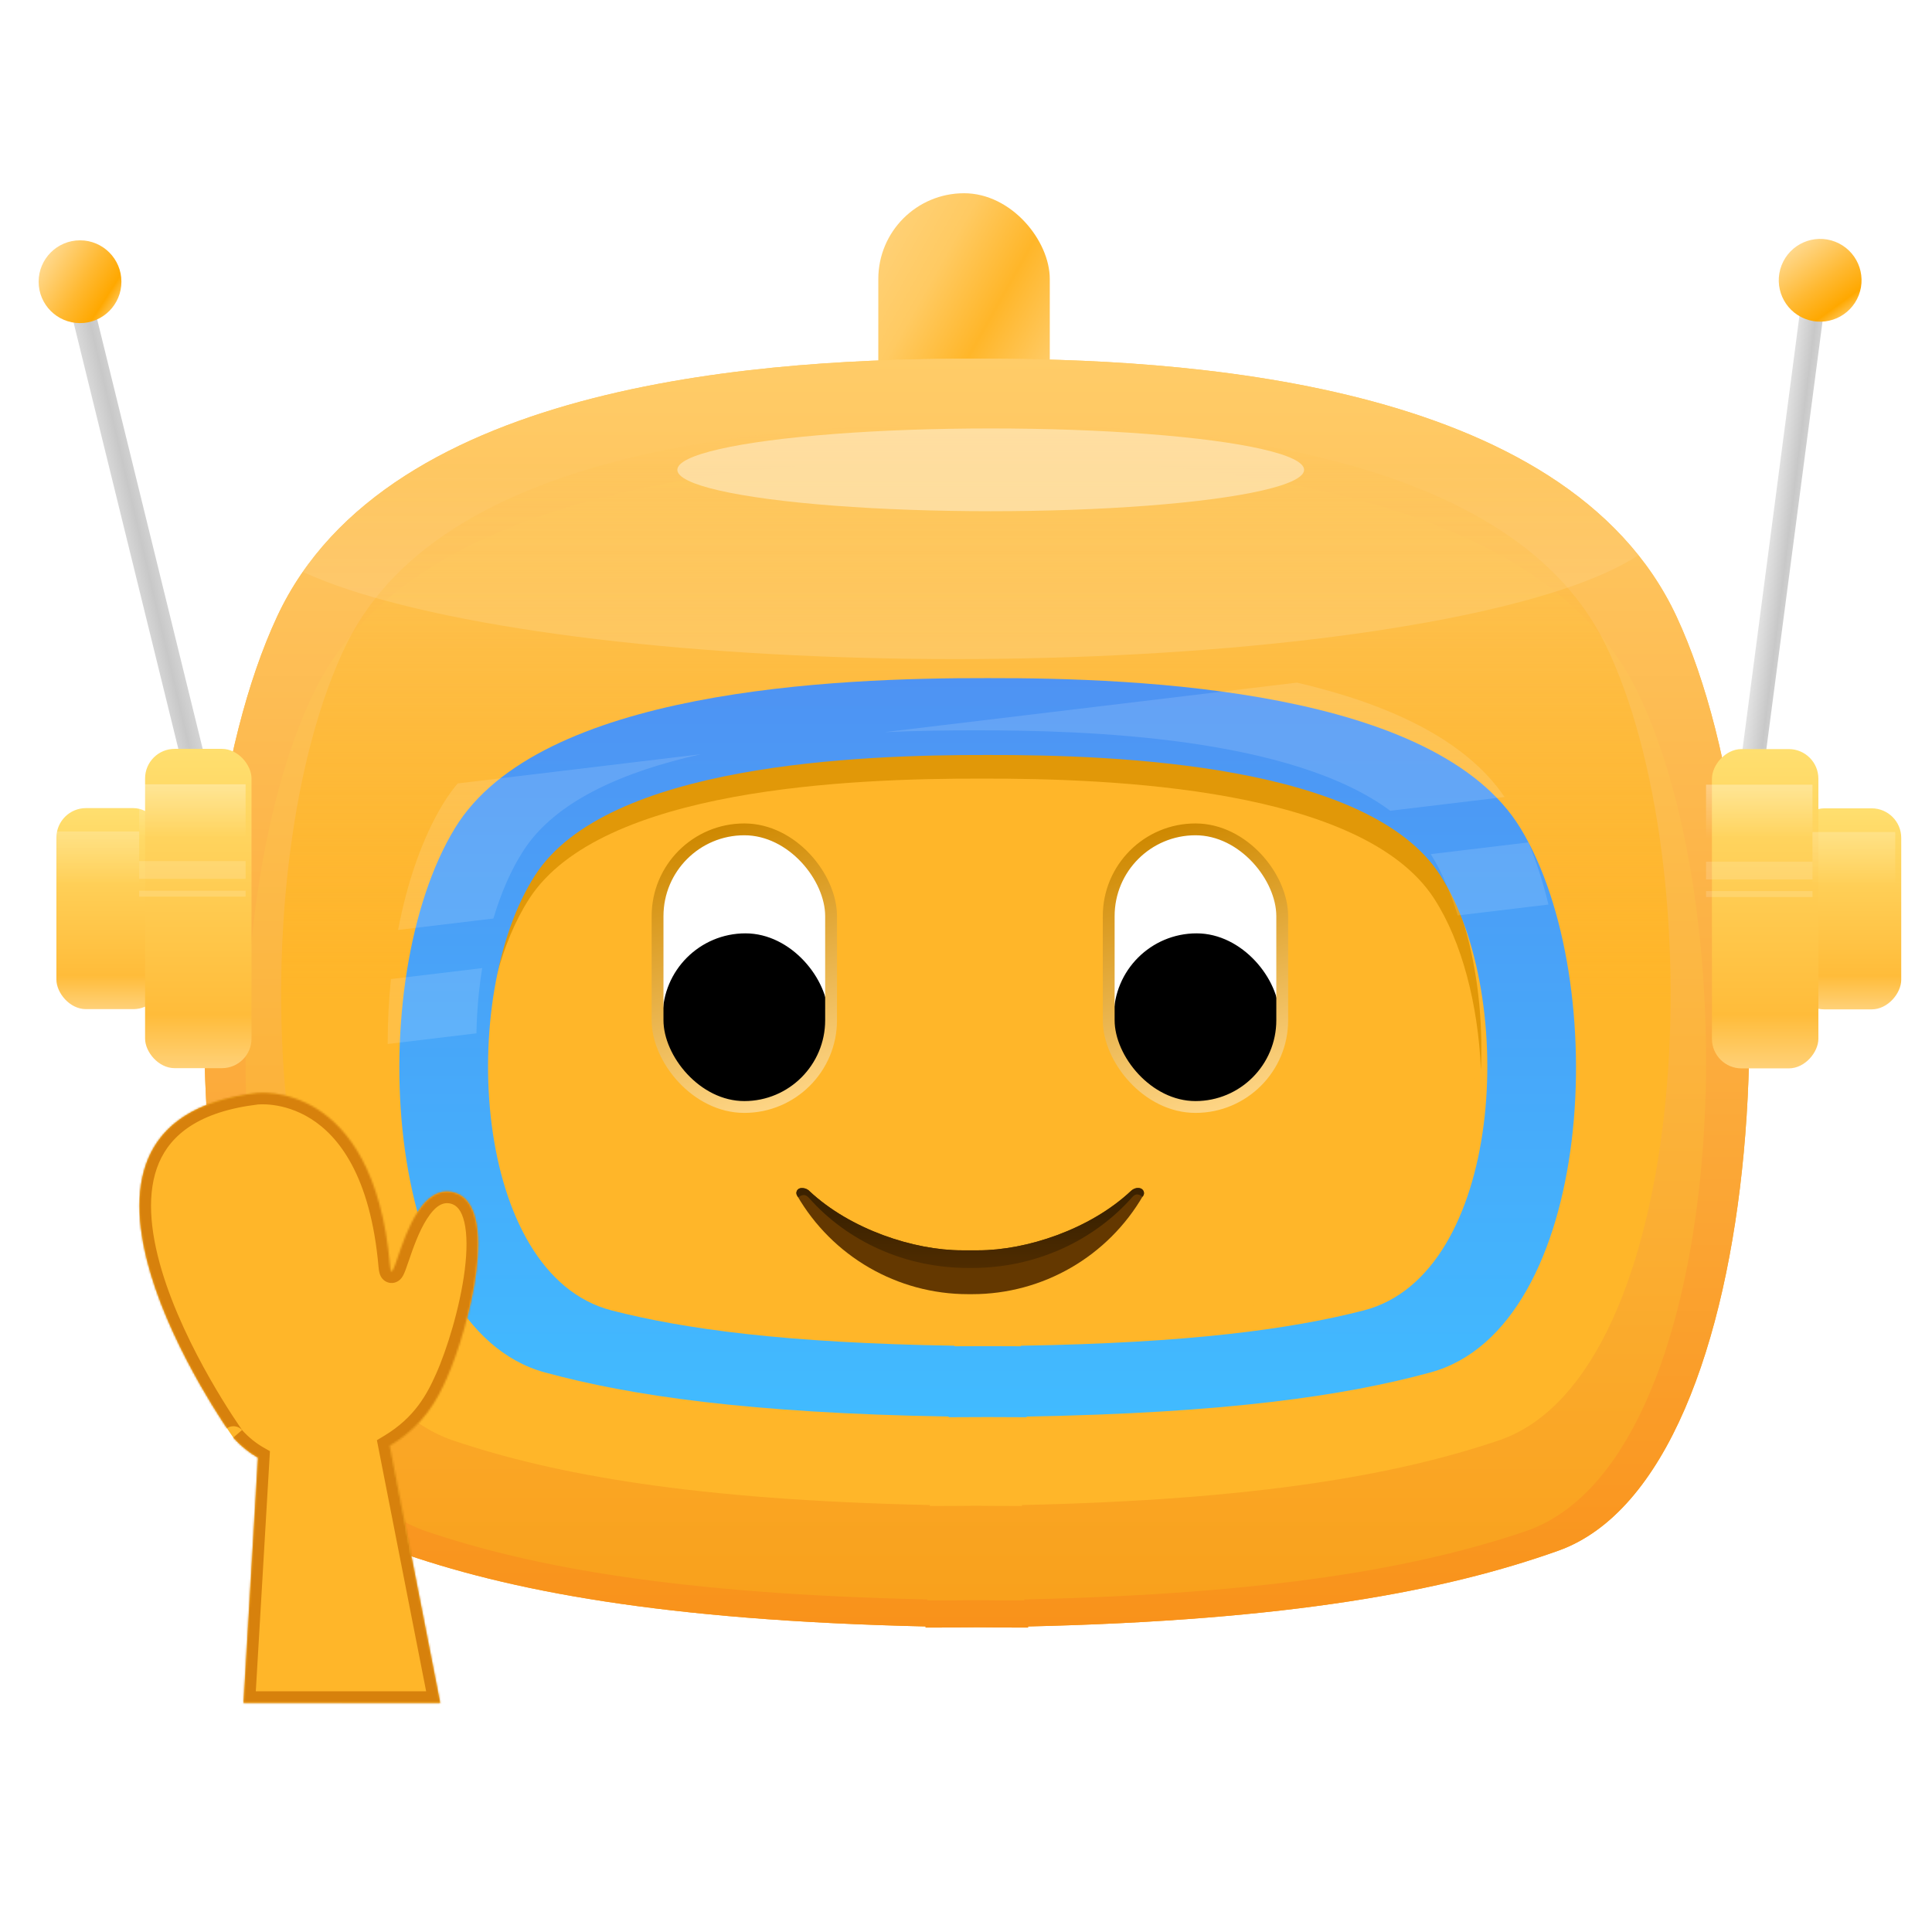 <svg xmlns="http://www.w3.org/2000/svg" fill="none" viewBox="0 0 1024 1024" height="1024" width="1024">
<rect fill="url(#paint0_linear_469_1806)" rx="45.442" height="144.161" width="90.884" y="102.418" x="465.521"></rect>
<path fill="url(#paint1_linear_469_1806)" d="M517.738 190.144C411.104 189.87 205.631 200.668 146.888 326.752C82.642 464.645 95.178 781.172 209.566 821.913C269.511 843.263 351.78 858.871 490.579 862.055V862.654C499.852 862.654 508.902 862.606 517.738 862.51C526.574 862.606 535.624 862.654 544.897 862.654V862.055C683.696 858.871 765.965 843.263 825.91 821.913C940.298 781.172 952.834 464.645 888.588 326.752C829.844 200.668 624.372 189.87 517.738 190.144Z"></path>
<path fill="url(#paint2_linear_469_1806)" d="M146.888 326.752C205.631 200.668 411.104 189.87 517.738 190.144C624.372 189.87 829.844 200.668 888.588 326.752C952.834 464.645 940.298 781.172 825.91 821.913C765.965 843.263 683.696 858.871 544.897 862.055V862.654C535.624 862.654 526.574 862.606 517.738 862.51C508.902 862.606 499.852 862.654 490.579 862.654V862.055C351.78 858.871 269.511 843.263 209.566 821.913C95.178 781.172 82.642 464.645 146.888 326.752ZM166.706 366.283C222.228 252.885 416.432 243.174 517.218 243.42C618.004 243.174 812.208 252.885 867.73 366.283C928.453 490.301 916.604 774.98 808.489 811.622C751.832 830.824 674.074 844.861 542.887 847.725V848.264C534.123 848.264 525.569 848.22 517.218 848.134C508.867 848.22 500.313 848.264 491.549 848.264V847.725C360.362 844.861 282.604 830.824 225.947 811.622C117.832 774.98 105.983 490.301 166.706 366.283Z" clip-rule="evenodd" fill-rule="evenodd"></path>
<path fill="url(#paint3_linear_469_1806)" d="M517.237 224.701C421.347 224.468 236.578 233.676 183.753 341.199C125.981 458.791 137.254 728.72 240.116 763.463C294.021 781.67 368.001 794.98 492.814 797.696V798.206C501.153 798.206 509.291 798.165 517.237 798.083C525.182 798.165 533.32 798.206 541.659 798.206V797.696C666.472 794.98 740.452 781.67 794.357 763.463C897.22 728.72 908.492 458.791 850.72 341.199C797.895 233.676 613.126 224.468 517.237 224.701Z"></path>
<path fill="#FFB629" d="M517.217 387.58C448.258 387.453 315.382 392.485 277.393 451.24C235.846 515.498 243.953 663 317.927 681.986C356.692 691.935 409.895 699.208 499.654 700.692V700.971C505.651 700.971 511.503 700.948 517.217 700.904C522.931 700.948 528.784 700.971 534.781 700.971V700.692C624.54 699.208 677.743 691.935 716.508 681.986C790.482 663 798.588 515.498 757.042 451.24C719.053 392.485 586.176 387.453 517.217 387.58Z"></path>
<path fill="#643800" d="M604.143 629.759C602.466 629.4 600.789 629.999 599.472 631.196C577.671 651.679 543.892 662.699 518.498 662.699H514.186H509.874C484.479 662.699 450.7 651.679 428.9 631.196C427.702 629.999 425.905 629.519 424.228 629.759C422.431 630.118 421.593 632.035 422.431 633.592C441.118 665.934 475.615 685.938 513.108 685.938H514.186H515.264C552.756 685.938 587.254 665.934 605.94 633.592C606.898 632.155 605.94 630.118 604.143 629.759Z"></path>
<path fill="url(#paint4_linear_469_1806)" d="M604.136 629.754C602.459 629.395 600.782 629.994 599.464 631.192C577.664 651.675 543.885 662.695 518.491 662.695H514.178H509.866C484.472 662.695 450.693 651.675 428.892 631.192C427.695 629.994 425.898 629.515 424.221 629.754C422.424 630.114 421.586 632.03 422.424 633.588C422.664 633.947 422.783 634.186 423.023 634.546C424.82 633.468 426.616 632.51 428.653 634.785C449.256 658.143 480.04 672.038 512.981 672.038H514.178H515.376C548.556 672.038 579.58 657.904 600.303 634.306C602.219 632.15 604.016 633.228 605.693 634.306C605.813 634.067 605.933 633.827 606.052 633.588C606.891 632.15 605.933 630.114 604.136 629.754Z"></path>
<path fill="#E19808" d="M280.514 454.4C318.503 395.645 451.379 390.613 520.338 390.741C589.298 390.613 722.174 395.645 760.163 454.4C778.061 482.083 786.745 525.215 784.916 566.866C783.419 532.513 774.925 499.17 760.163 476.338C722.174 417.582 589.298 412.551 520.338 412.678C451.379 412.551 318.503 417.582 280.514 476.338C265.752 499.17 257.258 532.513 255.761 566.866C253.932 525.215 262.616 482.083 280.514 454.4Z"></path>
<g filter="url(#filter0_ddd_469_1806)">
<path fill="url(#paint5_linear_469_1806)" d="M234.828 426.455C279.56 353.011 436.024 346.722 517.224 346.881C598.425 346.722 754.889 353.011 799.621 426.455C848.543 506.778 838.997 691.156 751.892 714.887C706.245 727.324 643.598 736.415 537.905 738.27V738.619C530.844 738.619 523.953 738.591 517.224 738.535C510.496 738.591 503.604 738.619 496.543 738.619V738.27C390.85 736.415 328.204 727.324 282.557 714.887C195.452 691.156 185.906 506.778 234.828 426.455ZM277.4 451.281C315.389 392.526 448.265 387.494 517.224 387.621C586.183 387.494 719.06 392.526 757.049 451.281C798.595 515.539 790.489 663.041 716.515 682.026C677.75 691.976 624.547 699.249 534.788 700.733V701.012C528.791 701.012 522.938 700.989 517.224 700.945C511.51 700.989 505.658 701.012 499.661 701.012V700.733C409.902 699.249 356.699 691.976 317.934 682.026C243.96 663.041 235.853 515.539 277.4 451.281Z" clip-rule="evenodd" fill-rule="evenodd"></path>
</g>
<rect fill="white" rx="45.984" height="147.148" width="91.967" y="439.578" x="348.52"></rect>
<rect fill="black" rx="43.875" height="90.884" width="87.75" y="494.697" x="351.238"></rect>
<rect stroke-width="6.268" stroke="url(#paint6_linear_469_1806)" rx="45.984" height="147.148" width="91.967" y="439.578" x="348.52"></rect>
<rect fill="white" rx="45.984" height="147.148" width="91.967" y="439.578" x="587.639"></rect>
<rect fill="black" rx="43.875" height="90.884" width="87.75" y="494.697" x="590.357"></rect>
<rect stroke-width="6.268" stroke="url(#paint7_linear_469_1806)" rx="45.984" height="147.148" width="91.967" y="439.578" x="587.639"></rect>
<ellipse fill-opacity="0.16" fill="url(#paint8_linear_469_1806)" ry="78.348" rx="379.205" cy="270.965" cx="506.287"></ellipse>
<ellipse fill-opacity="0.4" fill="white" ry="21.938" rx="166.098" cy="249.015" cx="525.098"></ellipse>
<path fill-opacity="0.13" fill="white" d="M205.481 553.341C205.463 541.795 206.044 530.246 207.207 518.922L255.578 513.111C253.769 524.34 252.744 535.99 252.531 547.688L205.481 553.341ZM810.07 446.493C814.307 456.628 817.86 467.713 820.707 479.426L772.613 485.204C768.904 473.133 764.137 462.096 758.358 452.706L810.07 446.493ZM687.402 361.798C734.451 372.743 776.345 391.265 797.456 422.438L736.862 429.718C684.313 390.736 576.923 386.99 517.306 387.1C503.314 387.075 486.69 387.261 468.76 388.066L687.402 361.798ZM242.579 415.24C239.75 418.636 237.185 422.199 234.91 425.935C223.909 443.997 215.864 467.321 210.993 492.897L261.509 486.828C265.538 473.271 270.884 460.966 277.482 450.76C294.515 424.417 330.622 408.873 371.491 399.752L242.579 415.24Z" clip-rule="evenodd" fill-rule="evenodd"></path>
<rect fill="url(#paint9_linear_469_1806)" transform="rotate(-13.803 36.119 159.198)" rx="6.268" height="290.033" width="12.536" y="159.198" x="36.119"></rect>
<circle fill="url(#paint10_linear_469_1806)" r="21.938" cy="149.316" cx="42.418"></circle>
<g filter="url(#filter1_i_469_1806)">
<rect fill="url(#paint11_linear_469_1806)" rx="15.67" height="106.554" width="56.411" y="425.18" x="26.76"></rect>
</g>
<g filter="url(#filter2_i_469_1806)">
<rect fill="url(#paint12_linear_469_1806)" rx="15.67" height="169.232" width="56.411" y="393.779" x="73.762"></rect>
</g>
<rect fill-opacity="0.3" fill="url(#paint13_linear_469_1806)" height="28.205" width="56.411" y="415.699" x="73.762"></rect>
<rect fill-opacity="0.2" fill="url(#paint14_linear_469_1806)" height="28.205" width="47.009" y="440.699" x="26.76"></rect>
<rect fill-opacity="0.15" fill="white" height="9.402" width="56.411" y="456.399" x="73.762"></rect>
<rect fill-opacity="0.15" fill="white" height="3.134" width="56.411" y="472.1" x="73.762"></rect>
<rect fill="url(#paint15_linear_469_1806)" transform="rotate(7.48 955.281 155.579)" rx="6.268" height="290.033" width="12.536" y="155.579" x="955.281"></rect>
<circle fill="url(#paint16_linear_469_1806)" transform="rotate(21.283 964.721 148.562)" r="21.938" cy="148.562" cx="964.721"></circle>
<g filter="url(#filter3_i_469_1806)">
<rect fill="url(#paint17_linear_469_1806)" transform="matrix(-1 0 0 1 1004.56 425.298)" rx="15.67" height="106.554" width="56.411"></rect>
</g>
<g filter="url(#filter4_i_469_1806)">
<rect fill="url(#paint18_linear_469_1806)" transform="matrix(-1 0 0 1 960.641 393.897)" rx="15.67" height="169.232" width="56.411"></rect>
</g>
<rect fill-opacity="0.2" fill="url(#paint19_linear_469_1806)" height="28.205" width="43.875" y="440.998" x="960.641"></rect>
<rect fill-opacity="0.3" fill="url(#paint20_linear_469_1806)" height="28.205" width="56.411" y="415.897" x="904.242"></rect>
<rect fill-opacity="0.15" fill="white" height="9.402" width="56.411" y="456.698" x="904.242"></rect>
<rect fill-opacity="0.15" fill="white" height="3.134" width="56.411" y="472.298" x="904.242"></rect>
<mask fill="white" id="path-35-inside-1_469_1806">
<path d="M206.728 670.846C197.941 571.33 135.877 579.324 135.877 579.324C5.718 595.081 120.557 757.556 123.676 761.97C123.722 762.034 123.744 762.065 123.741 762.061C127.791 766.536 132.16 769.993 136.728 772.593L129.085 902.551L233.314 902.557L206.61 766.374C224.797 755.466 231.823 741.639 236.729 730.664C248.552 704.252 265.489 638.416 240.439 632.012C223.991 627.807 215.273 653.325 210.789 666.448C208.444 673.311 207.257 676.785 206.728 670.846Z" clip-rule="evenodd" fill-rule="evenodd"></path>
</mask>
<path fill="#FFB629" d="M206.728 670.846C197.941 571.33 135.877 579.324 135.877 579.324C5.718 595.081 120.557 757.556 123.676 761.97C123.722 762.034 123.744 762.065 123.741 762.061C127.791 766.536 132.16 769.993 136.728 772.593L129.085 902.551L233.314 902.557L206.61 766.374C224.797 755.466 231.823 741.639 236.729 730.664C248.552 704.252 265.489 638.416 240.439 632.012C223.991 627.807 215.273 653.325 210.789 666.448C208.444 673.311 207.257 676.785 206.728 670.846Z" clip-rule="evenodd" fill-rule="evenodd"></path>
<path mask="url(#path-35-inside-1_469_1806)" fill="#D7810C" d="M135.877 579.324L136.614 585.41L136.637 585.407L136.66 585.404L135.877 579.324ZM206.728 670.846L200.621 671.385L200.621 671.389L206.728 670.846ZM123.676 761.97L128.683 758.431L128.683 758.431L123.676 761.97ZM123.741 762.061L128.286 757.947L119.022 765.977L123.741 762.061ZM136.728 772.593L142.848 772.953L143.072 769.15L139.761 767.265L136.728 772.593ZM129.085 902.551L122.964 902.192L122.582 908.682L129.084 908.683L129.085 902.551ZM233.314 902.557L233.314 908.688L240.765 908.689L239.331 901.377L233.314 902.557ZM206.61 766.374L203.456 761.116L199.765 763.33L200.593 767.554L206.61 766.374ZM236.729 730.664L231.133 728.159L231.131 728.162L236.729 730.664ZM240.439 632.012L241.958 626.072L241.958 626.072L240.439 632.012ZM210.789 666.448L204.987 664.466L204.987 664.466L210.789 666.448ZM135.877 579.324C136.66 585.404 136.656 585.405 136.652 585.406C136.65 585.406 136.646 585.406 136.644 585.407C136.64 585.407 136.636 585.408 136.633 585.408C136.628 585.408 136.626 585.409 136.628 585.408C136.632 585.408 136.65 585.406 136.682 585.403C136.745 585.396 136.864 585.385 137.035 585.372C137.376 585.346 137.923 585.315 138.648 585.305C140.1 585.284 142.252 585.348 144.89 585.705C150.169 586.419 157.326 588.295 164.745 592.957C179.304 602.107 196.345 622.964 200.621 671.385L212.836 670.306C208.324 619.212 189.94 594.308 171.27 582.575C162.074 576.796 153.166 574.451 146.534 573.554C143.216 573.105 140.451 573.016 138.475 573.044C137.485 573.058 136.69 573.101 136.118 573.144C135.832 573.166 135.601 573.187 135.429 573.205C135.343 573.213 135.272 573.221 135.216 573.228C135.188 573.231 135.164 573.234 135.143 573.236C135.133 573.238 135.124 573.239 135.116 573.24C135.112 573.24 135.106 573.241 135.104 573.241C135.099 573.242 135.094 573.243 135.877 579.324ZM128.683 758.431C127.133 756.237 98.189 715.235 85.674 673.153C79.389 652.02 77.623 631.82 84.259 616.299C90.63 601.397 105.507 589.176 136.614 585.41L135.14 573.237C101.168 577.35 81.59 591.347 72.984 611.479C64.642 630.991 67.375 654.641 73.92 676.648C87.065 720.846 117.1 763.288 118.67 765.509L128.683 758.431ZM119.022 765.977C119.028 765.983 119.183 766.174 119.399 766.391C119.464 766.456 119.587 766.576 119.751 766.716C119.852 766.804 120.252 767.148 120.843 767.465C121.122 767.614 121.791 767.95 122.722 768.107C123.672 768.267 125.603 768.336 127.433 766.956C129.232 765.599 129.696 763.77 129.816 762.886C129.938 761.993 129.831 761.286 129.777 760.983C129.662 760.344 129.469 759.872 129.419 759.747C129.339 759.551 129.265 759.4 129.224 759.319C129.142 759.154 129.07 759.028 129.041 758.979C128.976 758.867 128.921 758.781 128.905 758.756C128.863 758.69 128.828 758.639 128.82 758.627C128.806 758.606 128.794 758.589 128.788 758.58C128.766 758.549 128.747 758.521 128.742 758.514C128.726 758.491 128.704 758.46 128.683 758.431L118.67 765.508C118.695 765.544 118.706 765.56 118.711 765.568C118.717 765.576 118.705 765.559 118.689 765.535C118.684 765.527 118.673 765.512 118.66 765.492C118.652 765.481 118.618 765.431 118.577 765.366C118.56 765.341 118.506 765.256 118.441 765.144C118.412 765.094 118.34 764.969 118.257 764.804C118.217 764.723 118.143 764.571 118.063 764.375C118.013 764.251 117.819 763.779 117.705 763.14C117.651 762.837 117.544 762.13 117.665 761.237C117.785 760.353 118.25 758.523 120.048 757.167C121.878 755.786 123.81 755.855 124.76 756.016C125.69 756.172 126.36 756.509 126.638 756.658C127.23 756.975 127.629 757.319 127.731 757.406C127.895 757.547 128.018 757.667 128.082 757.732C128.298 757.949 128.453 758.139 128.459 758.146L119.022 765.977ZM139.761 767.265C135.774 764.995 131.911 761.951 128.286 757.947L119.195 766.176C123.67 771.12 128.547 774.991 133.694 777.921L139.761 767.265ZM135.205 902.911L142.848 772.953L130.607 772.233L122.964 902.192L135.205 902.911ZM233.315 896.426L129.085 896.42L129.084 908.683L233.314 908.688L233.315 896.426ZM200.593 767.554L227.298 903.737L239.331 901.377L212.626 765.194L200.593 767.554ZM231.131 728.162C226.415 738.714 220.042 751.168 203.456 761.116L209.763 771.632C229.552 759.763 237.232 744.564 242.326 733.166L231.131 728.162ZM238.92 637.952C242.002 638.74 244.615 641.375 246.12 647.81C247.627 654.255 247.584 663.069 246.328 673.071C243.829 692.983 236.817 715.46 231.133 728.159L242.325 733.169C248.464 719.456 255.832 695.809 258.495 674.599C259.82 664.04 260.053 653.544 258.06 645.018C256.064 636.482 251.401 628.486 241.958 626.072L238.92 637.952ZM216.59 668.431C218.878 661.735 221.963 652.8 226.291 646.037C230.785 639.015 234.821 636.904 238.92 637.952L241.958 626.072C229.609 622.915 221.061 631.46 215.963 639.427C210.699 647.652 207.183 658.038 204.987 664.466L216.59 668.431ZM200.621 671.389C200.696 672.233 200.795 673.051 200.935 673.791C201.049 674.389 201.289 675.507 201.889 676.594C202.196 677.15 202.853 678.174 204.084 678.977C205.539 679.925 207.351 680.263 209.115 679.822C210.612 679.447 211.596 678.633 212.072 678.178C212.591 677.684 212.954 677.187 213.179 676.849C213.957 675.682 214.561 674.137 214.98 673.019C215.468 671.717 216.015 670.116 216.59 668.431L204.987 664.466C204.39 666.212 203.909 667.619 203.499 668.713C203.019 669.991 202.854 670.23 202.976 670.047C203.037 669.955 203.243 669.654 203.612 669.303C203.938 668.991 204.779 668.267 206.139 667.926C207.767 667.519 209.449 667.836 210.78 668.703C211.887 669.425 212.427 670.31 212.623 670.665C213.001 671.35 213.043 671.818 212.981 671.496C212.947 671.316 212.892 670.943 212.835 670.302L200.621 671.389Z"></path>
<defs>
<filter color-interpolation-filters="sRGB" filterUnits="userSpaceOnUse" height="419.947" width="648.724" y="343.744" x="199.131" id="filter0_ddd_469_1806">
<feFlood result="BackgroundImageFix" flood-opacity="0"></feFlood>
<feColorMatrix result="hardAlpha" values="0 0 0 0 0 0 0 0 0 0 0 0 0 0 0 0 0 0 127 0" type="matrix" in="SourceAlpha"></feColorMatrix>
<feOffset dy="3.134" dx="3.134"></feOffset>
<feComposite operator="out" in2="hardAlpha"></feComposite>
<feColorMatrix values="0 0 0 0 0.236 0 0 0 0 0.539 0 0 0 0 0.929 0 0 0 1 0" type="matrix"></feColorMatrix>
<feBlend result="effect1_dropShadow_469_1806" in2="BackgroundImageFix" mode="normal"></feBlend>
<feColorMatrix result="hardAlpha" values="0 0 0 0 0 0 0 0 0 0 0 0 0 0 0 0 0 0 127 0" type="matrix" in="SourceAlpha"></feColorMatrix>
<feOffset dy="-3.134" dx="-3.134"></feOffset>
<feComposite operator="out" in2="hardAlpha"></feComposite>
<feColorMatrix values="0 0 0 0 0.746 0 0 0 0 0.862 0 0 0 0 1 0 0 0 1 0" type="matrix"></feColorMatrix>
<feBlend result="effect2_dropShadow_469_1806" in2="effect1_dropShadow_469_1806" mode="normal"></feBlend>
<feColorMatrix result="hardAlpha" values="0 0 0 0 0 0 0 0 0 0 0 0 0 0 0 0 0 0 127 0" type="matrix" in="SourceAlpha"></feColorMatrix>
<feOffset dy="12.536" dx="6.268"></feOffset>
<feGaussianBlur stdDeviation="6.268"></feGaussianBlur>
<feComposite operator="out" in2="hardAlpha"></feComposite>
<feColorMatrix values="0 0 0 0 0 0 0 0 0 0.121 0 0 0 0 0.25 0 0 0 0.12 0" type="matrix"></feColorMatrix>
<feBlend result="effect3_dropShadow_469_1806" in2="effect2_dropShadow_469_1806" mode="normal"></feBlend>
<feBlend result="shape" in2="effect3_dropShadow_469_1806" in="SourceGraphic" mode="normal"></feBlend>
</filter>
<filter color-interpolation-filters="sRGB" filterUnits="userSpaceOnUse" height="109.688" width="59.544" y="425.18" x="26.76" id="filter1_i_469_1806">
<feFlood result="BackgroundImageFix" flood-opacity="0"></feFlood>
<feBlend result="shape" in2="BackgroundImageFix" in="SourceGraphic" mode="normal"></feBlend>
<feColorMatrix result="hardAlpha" values="0 0 0 0 0 0 0 0 0 0 0 0 0 0 0 0 0 0 127 0" type="matrix" in="SourceAlpha"></feColorMatrix>
<feOffset dy="3.134" dx="3.134"></feOffset>
<feGaussianBlur stdDeviation="3.134"></feGaussianBlur>
<feComposite k3="1" k2="-1" operator="arithmetic" in2="hardAlpha"></feComposite>
<feColorMatrix values="0 0 0 0 1 0 0 0 0 1 0 0 0 0 1 0 0 0 0.25 0" type="matrix"></feColorMatrix>
<feBlend result="effect1_innerShadow_469_1806" in2="shape" mode="normal"></feBlend>
</filter>
<filter color-interpolation-filters="sRGB" filterUnits="userSpaceOnUse" height="172.366" width="59.544" y="393.779" x="73.762" id="filter2_i_469_1806">
<feFlood result="BackgroundImageFix" flood-opacity="0"></feFlood>
<feBlend result="shape" in2="BackgroundImageFix" in="SourceGraphic" mode="normal"></feBlend>
<feColorMatrix result="hardAlpha" values="0 0 0 0 0 0 0 0 0 0 0 0 0 0 0 0 0 0 127 0" type="matrix" in="SourceAlpha"></feColorMatrix>
<feOffset dy="3.134" dx="3.134"></feOffset>
<feGaussianBlur stdDeviation="3.134"></feGaussianBlur>
<feComposite k3="1" k2="-1" operator="arithmetic" in2="hardAlpha"></feComposite>
<feColorMatrix values="0 0 0 0 1 0 0 0 0 1 0 0 0 0 1 0 0 0 0.25 0" type="matrix"></feColorMatrix>
<feBlend result="effect1_innerShadow_469_1806" in2="shape" mode="normal"></feBlend>
</filter>
<filter color-interpolation-filters="sRGB" filterUnits="userSpaceOnUse" height="109.688" width="59.544" y="425.298" x="948.152" id="filter3_i_469_1806">
<feFlood result="BackgroundImageFix" flood-opacity="0"></feFlood>
<feBlend result="shape" in2="BackgroundImageFix" in="SourceGraphic" mode="normal"></feBlend>
<feColorMatrix result="hardAlpha" values="0 0 0 0 0 0 0 0 0 0 0 0 0 0 0 0 0 0 127 0" type="matrix" in="SourceAlpha"></feColorMatrix>
<feOffset dy="3.134" dx="3.134"></feOffset>
<feGaussianBlur stdDeviation="3.134"></feGaussianBlur>
<feComposite k3="1" k2="-1" operator="arithmetic" in2="hardAlpha"></feComposite>
<feColorMatrix values="0 0 0 0 1 0 0 0 0 1 0 0 0 0 1 0 0 0 0.25 0" type="matrix"></feColorMatrix>
<feBlend result="effect1_innerShadow_469_1806" in2="shape" mode="normal"></feBlend>
</filter>
<filter color-interpolation-filters="sRGB" filterUnits="userSpaceOnUse" height="172.366" width="59.544" y="393.897" x="904.23" id="filter4_i_469_1806">
<feFlood result="BackgroundImageFix" flood-opacity="0"></feFlood>
<feBlend result="shape" in2="BackgroundImageFix" in="SourceGraphic" mode="normal"></feBlend>
<feColorMatrix result="hardAlpha" values="0 0 0 0 0 0 0 0 0 0 0 0 0 0 0 0 0 0 127 0" type="matrix" in="SourceAlpha"></feColorMatrix>
<feOffset dy="3.134" dx="3.134"></feOffset>
<feGaussianBlur stdDeviation="3.134"></feGaussianBlur>
<feComposite k3="1" k2="-1" operator="arithmetic" in2="hardAlpha"></feComposite>
<feColorMatrix values="0 0 0 0 1 0 0 0 0 1 0 0 0 0 1 0 0 0 0.25 0" type="matrix"></feColorMatrix>
<feBlend result="effect1_innerShadow_469_1806" in2="shape" mode="normal"></feBlend>
</filter>
<linearGradient gradientUnits="userSpaceOnUse" y2="210.539" x2="565.807" y1="147.86" x1="454.553" id="paint0_linear_469_1806">
<stop stop-color="#FFD177"></stop>
<stop stop-color="#FFCA62" offset="0.267"></stop>
<stop stop-color="#FFB629" offset="0.559"></stop>
<stop stop-color="#FFCF72" offset="0.926"></stop>
</linearGradient>
<linearGradient gradientUnits="userSpaceOnUse" y2="862.654" x2="517.738" y1="190.139" x1="517.738" id="paint1_linear_469_1806">
<stop stop-color="#FFCC68"></stop>
<stop stop-color="#F9A01A" offset="1"></stop>
</linearGradient>
<linearGradient gradientUnits="userSpaceOnUse" y2="862.654" x2="517.738" y1="190.139" x1="517.738" id="paint2_linear_469_1806">
<stop stop-color="#FFCC68"></stop>
<stop stop-color="#F9921A" offset="1"></stop>
</linearGradient>
<linearGradient gradientUnits="userSpaceOnUse" y2="798.206" x2="517.237" y1="224.697" x1="517.237" id="paint3_linear_469_1806">
<stop stop-opacity="0" stop-color="#FFB629"></stop>
<stop stop-color="#FFB629" offset="0.531"></stop>
</linearGradient>
<linearGradient gradientUnits="userSpaceOnUse" y2="674.569" x2="514.18" y1="644.17" x1="514.18" id="paint4_linear_469_1806">
<stop stop-color="#3C2200" offset="0.001"></stop>
<stop stop-color="#512D00" offset="1"></stop>
</linearGradient>
<linearGradient gradientUnits="userSpaceOnUse" y2="738.619" x2="517.224" y1="346.878" x1="517.224" id="paint5_linear_469_1806">
<stop stop-color="#4E93F3"></stop>
<stop stop-color="#41BBFF" offset="1"></stop>
</linearGradient>
<linearGradient gradientUnits="userSpaceOnUse" y2="594.362" x2="401.08" y1="446.032" x1="355.089" id="paint6_linear_469_1806">
<stop stop-color="#CE8800"></stop>
<stop stop-color="#FFD789" offset="1"></stop>
</linearGradient>
<linearGradient gradientUnits="userSpaceOnUse" y2="594.362" x2="640.199" y1="446.032" x1="594.208" id="paint7_linear_469_1806">
<stop stop-color="#CE8800"></stop>
<stop stop-color="#FFD789" offset="1"></stop>
</linearGradient>
<linearGradient gradientUnits="userSpaceOnUse" y2="349.314" x2="506.287" y1="247.461" x1="506.287" id="paint8_linear_469_1806">
<stop stop-opacity="0" stop-color="white"></stop>
<stop stop-color="white" offset="1"></stop>
</linearGradient>
<linearGradient gradientUnits="userSpaceOnUse" y2="280.406" x2="55.335" y1="280.01" x1="21.037" id="paint9_linear_469_1806">
<stop stop-color="#F4F4F4"></stop>
<stop stop-color="#C8C8C8" offset="0.651"></stop>
<stop stop-color="#DDDDDD" offset="1"></stop>
</linearGradient>
<linearGradient gradientUnits="userSpaceOnUse" y2="171.687" x2="65.284" y1="141.289" x1="18.128" id="paint10_linear_469_1806">
<stop stop-color="#FFDC97"></stop>
<stop stop-color="#FFB932" offset="0.469"></stop>
<stop stop-color="#FFA800" offset="0.729"></stop>
<stop stop-color="#FFE8BB" offset="0.995"></stop>
</linearGradient>
<linearGradient gradientUnits="userSpaceOnUse" y2="531.733" x2="54.965" y1="425.18" x1="54.965" id="paint11_linear_469_1806">
<stop stop-color="#FFDF6F"></stop>
<stop stop-color="#FFBC3A" offset="0.833"></stop>
<stop stop-color="#FFD178" offset="1"></stop>
</linearGradient>
<linearGradient gradientUnits="userSpaceOnUse" y2="563.011" x2="101.967" y1="393.779" x1="101.967" id="paint12_linear_469_1806">
<stop stop-color="#FFDF6F"></stop>
<stop stop-color="#FFBC3A" offset="0.833"></stop>
<stop stop-color="#FFD178" offset="1"></stop>
</linearGradient>
<linearGradient gradientUnits="userSpaceOnUse" y2="443.905" x2="101.967" y1="415.699" x1="101.967" id="paint13_linear_469_1806">
<stop stop-color="white"></stop>
<stop stop-opacity="0" stop-color="white" offset="1"></stop>
</linearGradient>
<linearGradient gradientUnits="userSpaceOnUse" y2="468.905" x2="50.264" y1="440.699" x1="50.264" id="paint14_linear_469_1806">
<stop stop-color="white"></stop>
<stop stop-opacity="0" stop-color="white" offset="1"></stop>
</linearGradient>
<linearGradient gradientUnits="userSpaceOnUse" y2="276.711" x2="973.465" y1="276.868" x1="948.199" id="paint15_linear_469_1806">
<stop stop-color="#F4F4F4"></stop>
<stop stop-color="#C8C8C8" offset="0.651"></stop>
<stop stop-color="#DDDDDD" offset="1"></stop>
</linearGradient>
<linearGradient gradientUnits="userSpaceOnUse" y2="170.933" x2="987.587" y1="140.535" x1="940.431" id="paint16_linear_469_1806">
<stop stop-color="#FFDC97"></stop>
<stop stop-color="#FFB932" offset="0.469"></stop>
<stop stop-color="#FFA800" offset="0.729"></stop>
<stop stop-color="#FFE8BB" offset="0.995"></stop>
</linearGradient>
<linearGradient gradientUnits="userSpaceOnUse" y2="106.554" x2="28.205" y1="0" x1="28.205" id="paint17_linear_469_1806">
<stop stop-color="#FFDF6F"></stop>
<stop stop-color="#FFBC3A" offset="0.833"></stop>
<stop stop-color="#FFD178" offset="1"></stop>
</linearGradient>
<linearGradient gradientUnits="userSpaceOnUse" y2="169.232" x2="28.205" y1="0" x1="28.205" id="paint18_linear_469_1806">
<stop stop-color="#FFDF6F"></stop>
<stop stop-color="#FFBC3A" offset="0.833"></stop>
<stop stop-color="#FFD178" offset="1"></stop>
</linearGradient>
<linearGradient gradientUnits="userSpaceOnUse" y2="469.203" x2="982.578" y1="440.998" x1="982.578" id="paint19_linear_469_1806">
<stop stop-color="white"></stop>
<stop stop-opacity="0" stop-color="white" offset="1"></stop>
</linearGradient>
<linearGradient gradientUnits="userSpaceOnUse" y2="444.103" x2="932.448" y1="415.897" x1="932.448" id="paint20_linear_469_1806">
<stop stop-color="white"></stop>
<stop stop-opacity="0" stop-color="white" offset="1"></stop>
</linearGradient>
</defs>
</svg>
